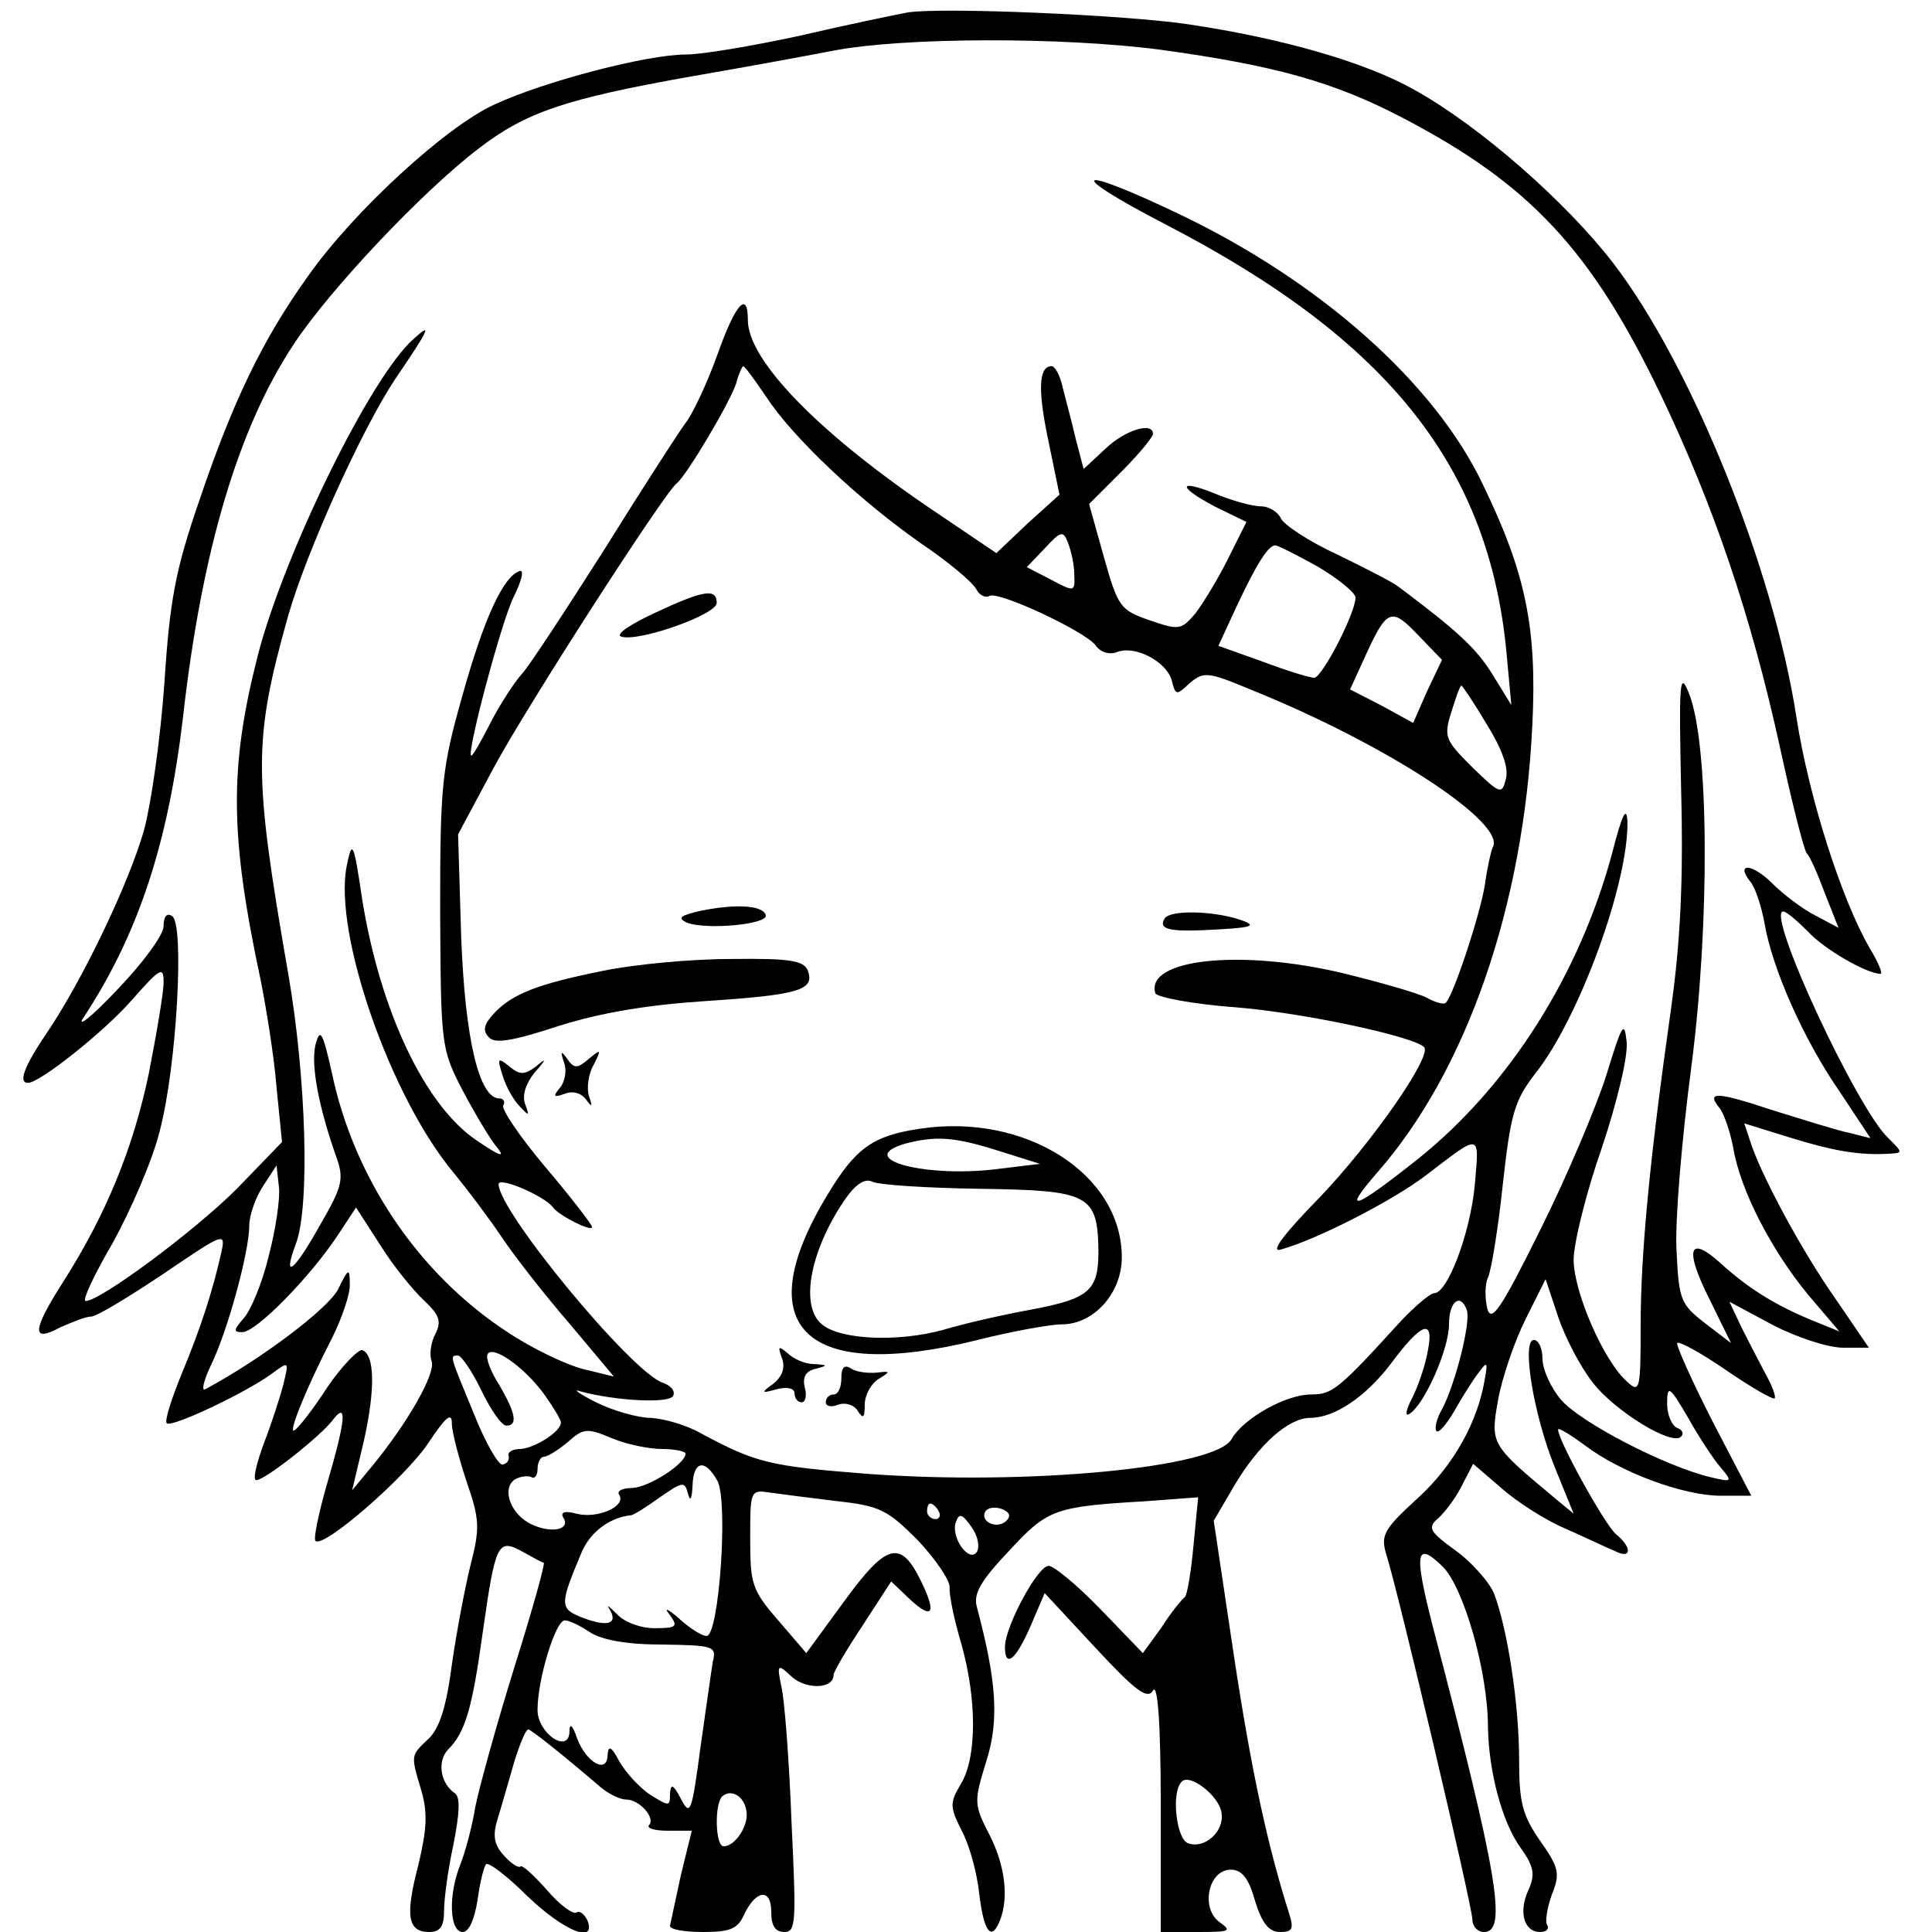 <?xml version="1.0" standalone="no"?>
<!DOCTYPE svg PUBLIC "-//W3C//DTD SVG 20010904//EN"
 "http://www.w3.org/TR/2001/REC-SVG-20010904/DTD/svg10.dtd">
<svg version="1.0" xmlns="http://www.w3.org/2000/svg"
 width="248pt" height="248pt" viewBox="0 0 248 248"
 preserveAspectRatio="xMidYMid meet">

<g transform="translate(0,248) scale(0.1,-0.1)"
fill="#000000" stroke="none">
<path d="M1165 2464 c-16 -3 -79 -16 -139 -30 -60 -13 -125 -24 -146 -24 -49
0 -180 -34 -245 -64 -62 -28 -181 -137 -240 -221 -58 -81 -96 -160 -139 -287
-31 -90 -38 -128 -45 -235 -5 -71 -17 -155 -26 -188 -19 -68 -80 -195 -125
-261 -29 -43 -37 -64 -24 -64 15 0 97 65 133 106 37 42 41 44 41 23 0 -13 -9
-66 -19 -117 -20 -96 -55 -181 -109 -266 -41 -64 -42 -80 -5 -60 16 7 33 14
40 14 7 0 48 25 93 55 78 53 80 54 74 27 -11 -49 -26 -96 -51 -156 -13 -32
-22 -60 -19 -63 6 -6 101 39 134 63 23 17 23 17 16 -12 -4 -16 -15 -50 -25
-76 -10 -27 -15 -48 -10 -48 11 0 82 56 98 77 19 25 17 1 -7 -81 -11 -38 -18
-72 -15 -74 10 -10 116 82 145 126 22 33 30 40 30 25 0 -11 9 -45 19 -75 17
-49 17 -60 5 -107 -7 -28 -18 -86 -24 -128 -7 -54 -16 -82 -30 -95 -23 -22
-23 -20 -9 -67 8 -28 7 -49 -4 -95 -17 -65 -14 -86 14 -86 14 0 19 7 19 27 0
15 5 53 12 85 8 41 9 61 2 66 -19 13 -23 41 -9 56 22 22 31 51 45 153 16 112
19 119 51 101 13 -7 25 -14 27 -14 2 -1 -15 -62 -38 -135 -23 -74 -45 -154
-50 -179 -4 -25 -13 -58 -19 -73 -16 -40 -14 -87 3 -87 8 0 15 16 19 41 3 22
8 43 11 46 3 3 27 -15 53 -41 47 -45 89 -62 77 -31 -4 8 -10 13 -14 10 -4 -3
-22 10 -38 29 -17 19 -32 33 -34 30 -3 -2 -12 4 -21 14 -13 14 -15 26 -8 48 5
16 14 48 21 72 7 23 15 42 18 42 4 0 51 -38 94 -75 10 -8 24 -15 32 -15 17 0
38 -24 29 -33 -3 -4 8 -7 24 -7 l31 0 -14 -57 c-7 -32 -13 -61 -14 -65 0 -5
19 -8 43 -8 34 0 44 4 52 22 15 32 35 35 35 4 0 -18 5 -26 17 -26 15 0 15 14
9 142 -3 79 -9 157 -13 173 -6 29 -5 30 14 12 19 -16 53 -15 53 3 0 4 17 33
37 63 l37 57 23 -22 c30 -28 36 -20 15 23 -26 53 -44 48 -98 -26 l-49 -67 -36
42 c-34 39 -36 47 -36 105 0 62 0 63 26 59 14 -2 53 -7 86 -11 54 -6 64 -11
102 -49 23 -24 42 -52 42 -61 -1 -10 6 -43 15 -73 20 -71 20 -145 0 -179 -15
-25 -15 -30 0 -60 10 -18 20 -54 23 -82 6 -50 16 -62 27 -33 11 29 6 70 -14
109 -20 39 -20 42 -4 94 17 53 13 104 -12 198 -5 17 5 34 41 72 50 54 58 57
176 64 l67 5 -6 -62 c-3 -33 -8 -63 -11 -66 -4 -3 -18 -20 -30 -39 l-24 -33
-54 56 c-30 31 -60 56 -67 56 -14 0 -56 -78 -56 -104 0 -28 14 -17 33 27 l18
42 65 -70 c52 -56 67 -67 74 -55 6 10 10 -41 10 -147 l0 -163 47 0 c42 0 45 1
28 13 -24 18 -14 67 15 67 14 0 23 -11 31 -40 9 -29 18 -40 32 -40 16 0 18 4
12 23 -27 85 -48 179 -71 331 l-26 174 27 46 c31 52 69 86 97 86 31 0 71 27
103 69 40 54 56 59 48 18 -3 -18 -12 -45 -20 -61 -8 -15 -10 -25 -4 -21 19 11
51 83 51 115 0 30 15 41 23 18 5 -16 -15 -95 -32 -127 -7 -12 -10 -25 -7 -28
3 -3 13 9 23 26 10 18 24 40 31 49 11 15 12 14 8 -8 -9 -55 -40 -111 -86 -153
-45 -41 -48 -48 -40 -74 16 -51 110 -450 110 -467 0 -9 7 -16 15 -16 30 0 18
72 -66 393 -24 94 -22 110 13 76 27 -27 58 -135 58 -206 1 -57 18 -122 42
-155 17 -24 19 -34 10 -54 -13 -28 -6 -54 15 -54 8 0 12 4 9 9 -3 4 0 22 6 39
11 27 9 35 -15 69 -23 33 -27 50 -27 104 0 72 -15 168 -32 213 -6 15 -29 41
-50 56 -33 24 -36 29 -22 41 8 7 22 25 30 41 l15 29 36 -31 c19 -17 56 -41 82
-52 25 -11 54 -25 64 -29 21 -11 23 4 1 22 -14 12 -74 120 -74 134 0 3 15 -6
34 -20 46 -35 127 -65 175 -65 l39 0 -50 96 c-27 53 -47 98 -45 100 2 3 31
-13 63 -35 32 -22 60 -38 62 -36 2 2 -3 16 -12 32 -8 15 -22 42 -31 60 l-15
32 56 -30 c31 -16 71 -29 90 -29 l33 0 -43 63 c-43 61 -97 161 -110 204 l-7
21 58 -18 c58 -18 90 -23 127 -21 19 1 19 1 0 20 -40 37 -158 291 -135 291 4
0 18 -12 32 -26 20 -22 75 -54 93 -54 3 0 -3 15 -14 33 -36 62 -78 193 -94
296 -29 190 -134 451 -235 583 -60 78 -171 176 -256 223 -62 35 -169 66 -291
84 -82 12 -315 22 -359 15z m326 -48 c145 -20 221 -41 309 -87 163 -85 242
-169 331 -354 69 -144 117 -286 154 -455 15 -69 30 -129 34 -135 5 -5 15 -29
24 -53 l17 -43 -30 16 c-16 8 -41 27 -55 41 -26 26 -48 27 -28 2 6 -7 14 -31
18 -53 10 -59 51 -151 97 -217 l39 -59 -28 7 c-15 3 -59 17 -98 29 -72 24 -85
24 -68 3 6 -7 14 -31 18 -52 9 -54 49 -131 96 -188 l40 -47 -37 15 c-48 20
-82 42 -116 73 -40 36 -46 18 -14 -46 l28 -57 -34 26 c-31 24 -33 30 -36 94
-2 38 7 143 19 234 24 184 23 416 -3 480 -12 30 -13 16 -10 -126 3 -114 -1
-193 -13 -279 -27 -190 -39 -313 -39 -407 0 -83 -1 -87 -18 -71 -30 27 -68
115 -68 156 0 21 16 86 36 143 20 60 34 118 32 137 -3 28 -6 22 -26 -43 -13
-41 -51 -131 -85 -199 -51 -103 -63 -120 -68 -100 -3 13 -3 31 1 39 4 8 13 62
19 119 10 91 15 108 41 142 57 71 121 247 119 325 -1 20 -7 8 -19 -39 -42
-158 -133 -301 -249 -394 -83 -66 -100 -72 -53 -18 114 130 188 341 199 575 6
123 -8 194 -64 309 -62 130 -209 260 -389 346 -136 65 -149 55 -18 -13 286
-148 416 -311 438 -552 l6 -65 -24 39 c-21 34 -45 56 -121 113 -6 5 -41 23
-78 41 -37 17 -70 39 -73 47 -4 8 -15 15 -25 15 -11 0 -36 7 -56 15 -51 21
-53 11 -4 -15 l41 -20 -24 -48 c-13 -26 -32 -57 -42 -70 -18 -21 -21 -21 -59
-8 -37 13 -40 17 -58 81 l-19 68 41 41 c23 23 41 45 41 49 0 16 -36 5 -61 -19
l-28 -26 -10 38 c-5 22 -13 51 -17 67 -3 15 -10 27 -14 27 -17 0 -18 -31 -4
-97 l14 -68 -41 -37 -40 -38 -77 52 c-149 100 -242 195 -242 247 0 39 -16 21
-39 -44 -13 -36 -31 -75 -41 -88 -9 -12 -56 -85 -104 -162 -49 -77 -96 -149
-106 -160 -10 -11 -28 -39 -40 -62 -12 -24 -23 -43 -25 -43 -7 0 38 170 54
203 11 22 14 36 8 34 -21 -7 -46 -61 -74 -162 -26 -92 -28 -113 -28 -275 1
-172 1 -176 29 -230 16 -30 36 -64 45 -74 10 -13 1 -9 -27 10 -67 45 -124 167
-147 309 -11 75 -13 78 -20 43 -17 -86 56 -296 137 -393 18 -22 46 -59 62 -83
16 -24 55 -74 87 -111 l57 -68 -41 10 c-22 6 -66 27 -97 48 -114 75 -196 198
-224 332 -12 53 -15 58 -21 36 -6 -25 3 -77 27 -145 10 -28 7 -38 -22 -88 -33
-59 -48 -70 -30 -22 18 48 13 214 -10 346 -45 259 -45 299 0 460 24 83 94 238
137 303 45 66 48 74 24 52 -55 -48 -166 -275 -200 -406 -37 -145 -36 -232 4
-419 7 -36 17 -97 20 -136 l7 -70 -58 -60 c-54 -54 -175 -144 -194 -144 -5 0
11 34 35 75 23 42 51 106 60 143 22 83 32 266 16 276 -7 5 -11 -1 -11 -13 0
-11 -27 -48 -61 -83 -33 -35 -52 -49 -41 -33 70 107 108 223 127 385 24 213
71 371 142 478 46 70 165 196 237 251 61 47 111 64 274 93 64 11 146 26 182
33 88 17 292 18 421 1z m-507 -446 c34 -52 120 -133 199 -188 34 -23 65 -49
70 -58 4 -8 12 -12 17 -9 11 7 122 -45 136 -63 6 -9 18 -13 28 -9 23 9 63 -12
70 -36 5 -20 6 -20 23 -4 18 15 23 15 78 -8 174 -70 330 -172 311 -203 -2 -4
-7 -26 -10 -48 -6 -38 -40 -141 -50 -151 -2 -3 -13 0 -24 6 -11 6 -60 20 -109
32 -131 31 -253 18 -240 -26 2 -5 48 -14 103 -18 87 -7 227 -37 242 -51 11
-11 -67 -123 -134 -193 -46 -47 -64 -71 -50 -67 47 13 144 63 186 95 72 55 69
56 63 -13 -6 -62 -35 -138 -52 -138 -5 0 -24 -16 -43 -36 -80 -88 -88 -94
-115 -94 -33 0 -87 -31 -102 -57 -19 -37 -261 -60 -466 -45 -128 10 -144 14
-215 52 -19 11 -48 19 -65 20 -16 0 -48 9 -70 20 -22 11 -31 18 -20 14 44 -12
113 -16 119 -6 3 6 -2 13 -13 17 -39 12 -211 220 -211 255 0 10 59 -15 70 -30
7 -10 50 -32 50 -25 0 3 -27 38 -60 77 -33 39 -57 75 -54 79 3 5 0 9 -5 9 -26
0 -44 76 -49 207 l-4 132 46 86 c42 78 219 353 235 365 12 9 69 105 76 128 3
12 8 22 9 22 2 0 15 -18 30 -40z m395 -228 c1 -22 0 -22 -30 -6 l-31 16 23 24
c21 23 24 23 30 7 4 -10 8 -28 8 -41z m312 11 c27 -16 49 -34 49 -40 0 -20
-43 -103 -53 -103 -6 0 -35 9 -67 21 l-56 20 24 52 c25 53 40 77 49 77 3 0 27
-12 54 -27z m132 -91 l28 -29 -19 -40 -18 -41 -40 22 -41 21 16 35 c32 71 36
72 74 32z m85 -111 c20 -32 29 -57 25 -71 -5 -20 -7 -20 -43 15 -35 35 -37 39
-27 71 6 19 11 34 13 34 1 0 16 -22 32 -49z m-1563 -683 c-8 -34 -23 -70 -32
-80 -13 -15 -14 -18 -2 -18 18 0 86 70 121 122 l25 38 31 -48 c16 -26 42 -58
56 -71 20 -19 23 -27 15 -43 -6 -11 -8 -27 -5 -35 6 -15 -30 -79 -78 -137
l-24 -29 15 63 c15 67 14 111 -2 117 -5 1 -26 -20 -45 -48 -18 -28 -37 -52
-42 -55 -9 -6 14 52 48 118 13 26 24 58 23 70 0 21 -2 20 -15 -7 -13 -25 -99
-90 -170 -128 -6 -4 -3 10 7 31 21 43 49 145 49 179 0 13 8 36 18 51 l17 26 3
-27 c2 -14 -4 -55 -13 -89z m1699 -162 c28 -37 103 -83 114 -70 4 4 1 9 -5 11
-7 3 -13 17 -13 31 0 25 3 23 27 -18 14 -25 33 -54 42 -64 15 -18 15 -19 -14
-12 -58 14 -166 70 -191 99 -13 15 -24 39 -24 53 0 13 -5 24 -11 24 -16 0 -1
-95 27 -164 l24 -59 -23 19 c-84 70 -84 70 -74 127 5 28 21 75 35 103 l26 52
16 -48 c9 -27 29 -65 44 -84z m-1346 -15 c12 -17 22 -33 22 -37 0 -12 -34 -33
-52 -34 -10 0 -17 -4 -15 -9 1 -5 -2 -10 -8 -11 -5 -1 -22 28 -37 66 -31 75
-31 74 -20 74 4 0 18 -20 30 -45 12 -25 26 -45 32 -45 15 0 12 16 -9 52 -11
17 -18 35 -15 40 7 11 46 -16 72 -51z m152 -71 c16 0 30 -3 30 -6 0 -13 -47
-43 -68 -44 -13 0 -21 -4 -17 -9 9 -15 -29 -31 -55 -24 -15 4 -21 2 -17 -5 10
-15 -14 -21 -40 -9 -27 12 -40 46 -22 58 7 4 17 5 21 3 4 -3 8 2 8 10 0 9 4
16 8 16 5 0 19 9 31 19 20 18 25 18 56 5 19 -8 48 -14 65 -14z m71 -41 c14
-27 2 -199 -14 -199 -6 0 -22 10 -36 23 -14 12 -19 14 -12 5 12 -16 10 -18
-19 -18 -18 0 -39 8 -48 18 -10 10 -14 13 -10 7 12 -19 -1 -24 -33 -12 -31 12
-31 16 -3 83 11 27 36 46 64 49 3 0 19 10 37 23 29 20 32 21 36 5 3 -11 5 -8
6 10 1 32 16 35 32 6z m284 -39 c3 -5 1 -10 -4 -10 -6 0 -11 5 -11 10 0 6 2
10 4 10 3 0 8 -4 11 -10z m87 -12 c-12 -12 -35 -1 -27 12 3 5 13 6 21 3 10 -4
12 -9 6 -15z m-38 -40 c-10 -15 -34 19 -27 38 4 12 8 11 20 -6 8 -11 11 -25 7
-32z m-497 -103 c15 -10 47 -16 93 -16 66 -1 70 -2 65 -22 -2 -12 -9 -62 -16
-111 -11 -83 -13 -88 -25 -65 -10 19 -13 20 -14 6 0 -16 -1 -16 -25 -1 -14 9
-32 29 -40 43 -10 19 -14 21 -15 9 0 -26 -27 -11 -39 20 -6 18 -10 21 -10 9
-1 -29 -41 -2 -41 28 0 39 23 115 35 115 6 0 20 -7 32 -15z m811 -232 c4 -24
-22 -47 -43 -39 -15 5 -22 66 -8 79 10 11 48 -18 51 -40z m-610 3 c4 -18 -14
-46 -29 -46 -11 0 -12 54 -2 64 11 10 28 1 31 -18z"/>
<path d="M840 1693 c-30 -14 -50 -27 -43 -30 21 -8 123 28 123 43 0 19 -16 17
-80 -13z"/>
<path d="M900 1311 c-26 -6 -31 -9 -19 -15 23 -10 104 -3 102 9 -3 13 -38 15
-83 6z"/>
<path d="M1495 1301 c-8 -13 4 -17 50 -15 63 3 72 5 45 14 -35 11 -88 12 -95
1z"/>
<path d="M775 1234 c-85 -17 -118 -30 -141 -55 -13 -14 -15 -22 -6 -31 8 -8
31 -4 89 15 54 17 113 27 189 32 120 8 140 14 131 39 -5 13 -23 16 -99 15 -51
0 -124 -7 -163 -15z"/>
<path d="M724 1116 c4 -10 1 -25 -5 -32 -10 -12 -8 -13 6 -8 10 4 21 1 27 -7
8 -11 9 -10 4 4 -3 10 -1 28 6 40 10 20 10 21 -6 8 -15 -13 -19 -13 -28 0 -8
11 -9 10 -4 -5z"/>
<path d="M645 1100 c4 -14 14 -32 22 -40 12 -13 13 -13 7 3 -4 11 1 26 12 40
16 18 16 20 2 8 -15 -11 -21 -11 -34 0 -15 12 -16 11 -9 -11z"/>
<path d="M1180 1031 c-60 -9 -82 -25 -118 -85 -103 -170 -29 -241 193 -186 44
11 93 20 108 20 41 0 77 40 77 86 0 107 -124 186 -260 165z m101 -28 l54 -17
-50 -6 c-94 -13 -191 12 -123 32 39 10 62 9 119 -9z m-23 -49 c140 -2 151 -7
152 -80 0 -51 -12 -61 -86 -75 -33 -6 -83 -17 -113 -26 -58 -16 -132 -13 -156
7 -28 23 -16 92 28 158 15 22 27 30 37 25 8 -4 70 -8 138 -9z"/>
<path d="M1004 736 c4 -12 0 -23 -11 -32 -17 -12 -16 -13 5 -7 13 3 22 1 22
-6 0 -6 4 -11 9 -11 5 0 7 9 4 19 -3 13 1 21 14 24 16 4 16 5 -2 6 -12 0 -27
7 -34 14 -12 10 -13 9 -7 -7z"/>
<path d="M1080 711 c0 -12 -4 -21 -10 -21 -5 0 -10 -4 -10 -10 0 -5 7 -7 16
-3 9 3 20 0 25 -8 7 -11 9 -9 9 8 0 12 8 27 18 33 16 10 15 10 -3 8 -11 -1
-26 1 -32 5 -9 6 -13 2 -13 -12z"/>
</g>
</svg>

